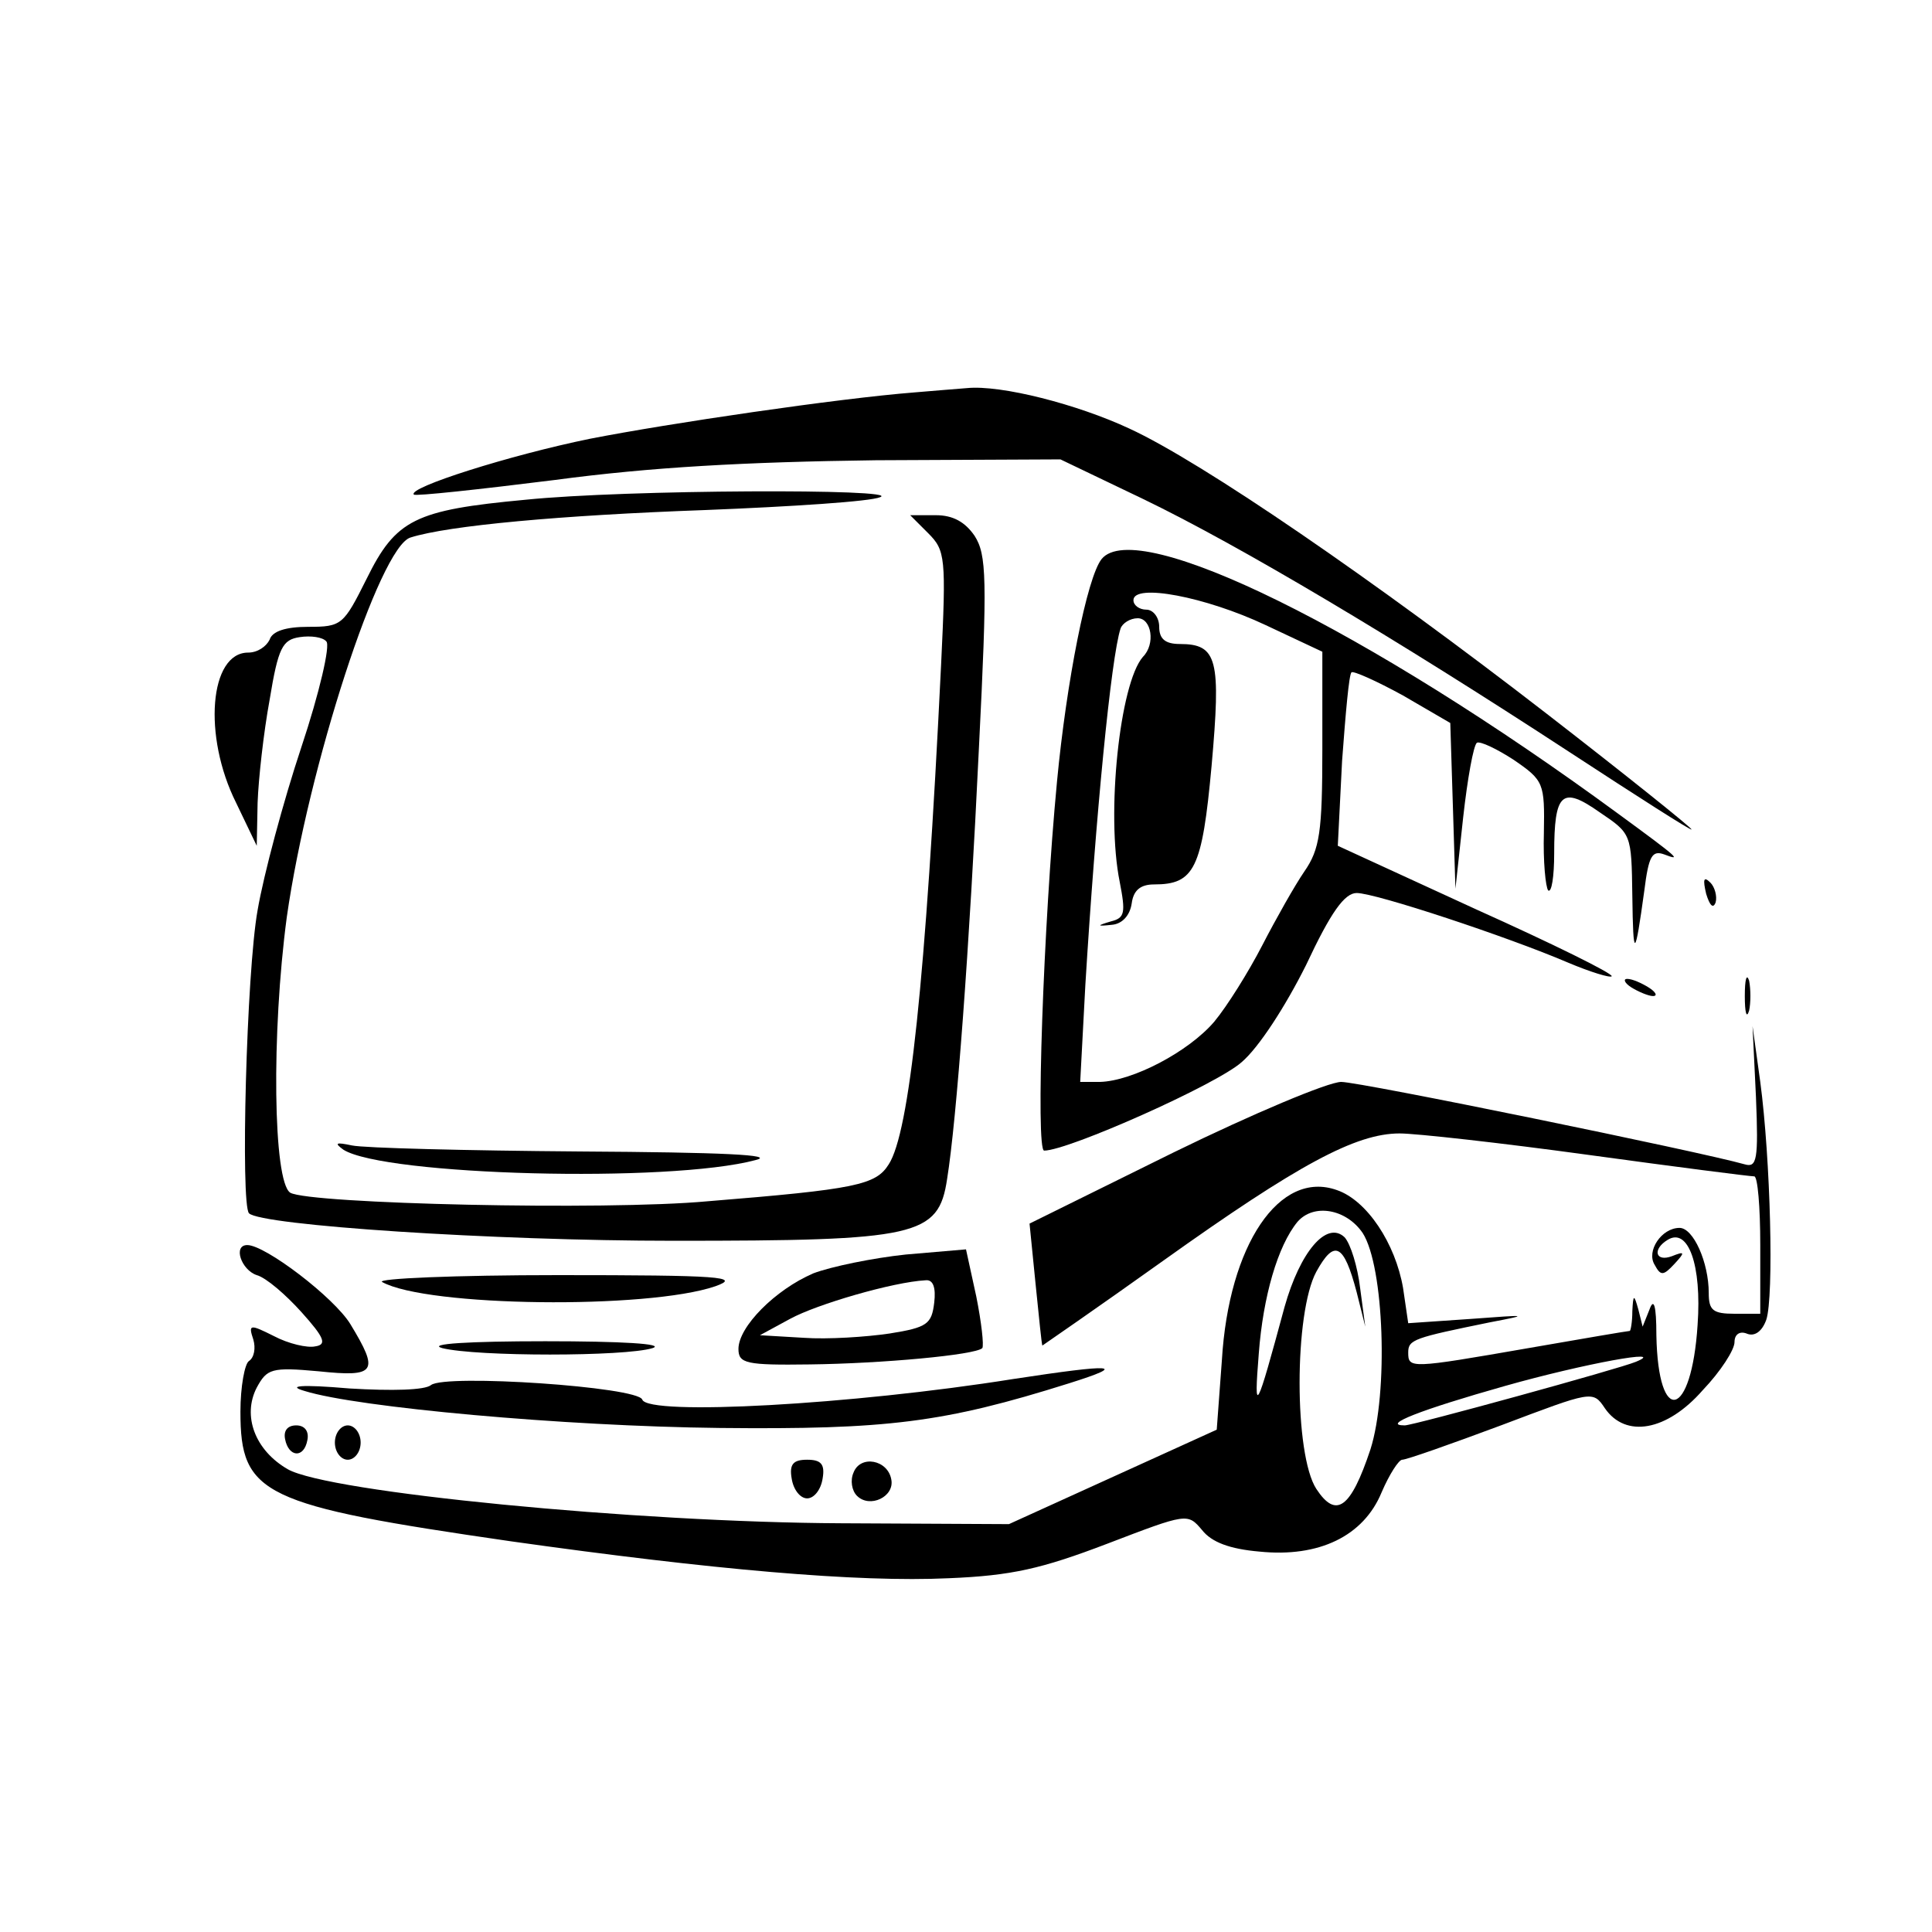 <?xml version="1.0" standalone="no"?>
<!DOCTYPE svg PUBLIC "-//W3C//DTD SVG 20010904//EN"
 "http://www.w3.org/TR/2001/REC-SVG-20010904/DTD/svg10.dtd">
<svg version="1.0" xmlns="http://www.w3.org/2000/svg"
 width="225pt" height="225pt" viewBox="0 0 225 225"
 preserveAspectRatio="xMidYMid meet">

<g transform="translate(0,225) scale(0.1,-0.1)"
fill="#000000" stroke="none">
<path d="M1065 1793 c-89 -7 -286 -36 -378 -54 -93 -19 -213 -57 -205 -65 2
-2 76 6 164 17 112 15 222 21 374 23 l215 1 96 -46 c112 -54 295 -163 497
-295 78 -51 142 -92 142 -90 0 2 -76 63 -169 135 -199 154 -401 293 -486 332
-60 28 -149 51 -189 47 -11 -1 -39 -3 -61 -5z"/>
<path d="M612 1668 c-129 -12 -151 -23 -185 -92 -27 -54 -29 -56 -68 -56 -26
0 -42 -5 -45 -15 -4 -8 -14 -15 -25 -15 -45 0 -53 -97 -14 -175 l24 -50 1 50
c1 28 7 82 14 120 10 61 15 70 35 73 13 2 27 0 31 -5 5 -4 -8 -60 -29 -123
-21 -63 -44 -149 -51 -190 -13 -72 -20 -343 -10 -353 14 -14 283 -32 495 -32
283 0 308 5 318 72 11 68 26 269 37 501 10 199 9 226 -5 248 -11 16 -25 24
-45 24 l-30 0 21 -21 c20 -20 21 -28 15 -153 -18 -370 -37 -545 -61 -582 -15
-24 -38 -29 -211 -43 -119 -11 -464 -3 -486 10 -20 13 -22 186 -4 321 25 175
108 431 144 442 44 14 176 26 343 32 101 4 193 10 204 15 27 10 -296 9 -413
-3z"/>
<path d="M1283 1599 c-17 -21 -41 -143 -52 -259 -16 -168 -25 -430 -15 -430
28 0 201 77 230 103 20 17 51 65 75 113 29 62 45 84 59 84 22 0 176 -51 246
-81 26 -11 49 -18 51 -16 2 3 -69 38 -158 78 l-161 74 5 99 c4 54 8 101 11
103 2 2 29 -10 60 -27 l55 -32 3 -96 3 -97 9 83 c5 45 12 84 16 87 4 2 23 -7
43 -20 35 -24 36 -27 35 -85 -1 -33 2 -63 5 -67 4 -3 7 16 7 43 0 71 9 79 53
48 37 -25 37 -25 38 -97 1 -75 3 -74 14 6 5 40 9 47 23 42 21 -8 18 -5 -53 47
-293 215 -561 347 -602 297z m191 -77 l66 -31 0 -113 c0 -97 -3 -117 -21 -143
-11 -16 -33 -55 -49 -86 -16 -31 -41 -71 -56 -89 -30 -35 -95 -69 -133 -70
l-23 0 6 113 c12 196 30 382 41 415 2 6 11 12 20 12 16 0 21 -30 6 -45 -27
-31 -43 -183 -27 -262 7 -36 6 -42 -10 -46 -17 -5 -17 -6 1 -4 12 1 21 11 23
25 2 15 10 22 26 22 47 0 56 18 67 138 11 124 7 142 -37 142 -17 0 -24 6 -24
20 0 11 -7 20 -15 20 -8 0 -15 5 -15 11 0 20 84 4 154 -29z"/>
<path d="M1987 1209 c4 -13 8 -18 11 -10 2 7 -1 18 -6 23 -8 8 -9 4 -5 -13z"/>
<path d="M2032 1090 c0 -19 2 -27 5 -17 2 9 2 25 0 35 -3 9 -5 1 -5 -18z"/>
<path d="M1900 1100 c8 -5 20 -10 25 -10 6 0 3 5 -5 10 -8 5 -19 10 -25 10 -5
0 -3 -5 5 -10z"/>
<path d="M2045 972 c3 -73 1 -82 -13 -78 -53 15 -448 96 -470 96 -15 0 -103
-37 -195 -82 l-168 -83 7 -70 c4 -38 7 -71 8 -72 0 0 64 44 141 99 157 112
224 148 275 148 19 0 118 -11 220 -25 102 -14 188 -25 193 -25 4 0 7 -36 7
-80 l0 -80 -30 0 c-25 0 -30 4 -30 24 0 36 -18 76 -34 76 -21 0 -39 -27 -29
-43 7 -13 10 -13 23 1 13 14 12 15 -3 9 -19 -7 -23 8 -5 19 24 15 40 -29 35
-99 -7 -109 -46 -119 -48 -12 0 35 -3 44 -8 30 l-8 -20 -5 20 c-5 18 -6 18 -7
-2 0 -13 -2 -23 -3 -23 -2 0 -55 -9 -118 -20 -138 -24 -140 -24 -140 -5 0 15
7 17 95 35 47 9 45 9 -22 4 l-73 -5 -6 41 c-9 52 -42 102 -77 114 -67 24 -126
-64 -134 -198 l-6 -81 -121 -55 -121 -55 -195 1 c-238 1 -598 36 -645 63 -38
22 -53 62 -36 95 12 22 17 24 72 19 67 -7 71 -1 37 55 -19 31 -99 92 -120 92
-17 0 -7 -29 11 -35 11 -3 34 -23 52 -43 27 -30 30 -38 16 -40 -9 -2 -31 3
-48 12 -28 14 -30 14 -24 -4 3 -10 1 -21 -5 -25 -5 -3 -10 -30 -10 -59 0 -97
25 -109 315 -151 234 -33 404 -48 510 -43 73 3 108 11 184 40 94 36 94 36 111
16 11 -14 32 -22 67 -25 69 -7 121 18 142 69 9 21 20 38 24 38 5 0 56 18 115
40 106 40 107 41 121 20 24 -35 72 -27 114 21 21 22 37 47 37 56 0 9 6 13 14
10 9 -4 18 2 23 16 9 27 5 187 -7 277 l-9 65 4 -83z m-458 -158 c25 -39 30
-186 9 -252 -23 -69 -40 -81 -63 -46 -26 40 -26 205 0 253 21 38 32 33 47 -24
l10 -40 -6 45 c-3 25 -11 51 -18 59 -21 20 -52 -17 -70 -81 -33 -122 -36 -129
-30 -54 5 66 22 125 45 153 19 22 57 15 76 -13z m318 -150 c-19 -8 -259 -74
-269 -74 -28 0 18 18 117 46 92 26 191 44 152 28z"/>
<path d="M400 911 c48 -30 379 -39 480 -12 24 6 -37 9 -205 10 -132 1 -251 4
-265 7 -19 4 -21 3 -10 -5z"/>
<path d="M1055 789 c-38 -4 -87 -14 -108 -22 -44 -19 -87 -62 -87 -88 0 -17 9
-19 83 -18 84 1 193 11 201 19 2 3 -1 30 -7 60 l-12 55 -70 -6z m33 -56 c-3
-25 -8 -29 -52 -36 -27 -4 -72 -7 -100 -5 l-51 3 35 19 c31 17 120 43 158 45
9 1 12 -9 10 -26z"/>
<path d="M445 757 c52 -29 309 -32 388 -5 31 11 6 13 -183 13 -120 0 -212 -4
-205 -8z"/>
<path d="M515 680 c40 -10 213 -10 245 0 15 5 -36 8 -125 8 -89 0 -138 -3
-120 -8z"/>
<path d="M1180 644 c-188 -30 -425 -43 -432 -24 -5 15 -229 30 -246 17 -7 -6
-45 -7 -95 -4 -58 5 -73 3 -52 -3 61 -19 301 -41 483 -43 195 -2 261 6 407 52
70 22 53 23 -65 5z"/>
<path d="M332 574 c4 -21 22 -23 26 -1 2 10 -3 17 -13 17 -10 0 -15 -6 -13
-16z"/>
<path d="M390 570 c0 -11 7 -20 15 -20 8 0 15 9 15 20 0 11 -7 20 -15 20 -8 0
-15 -9 -15 -20z"/>
<path d="M922 528 c2 -13 10 -23 18 -23 8 0 16 10 18 23 3 17 -2 22 -18 22
-16 0 -21 -5 -18 -22z"/>
<path d="M994 535 c-4 -9 -2 -21 4 -27 15 -15 44 -1 40 19 -4 23 -36 29 -44 8z"/>
</g>
</svg>
